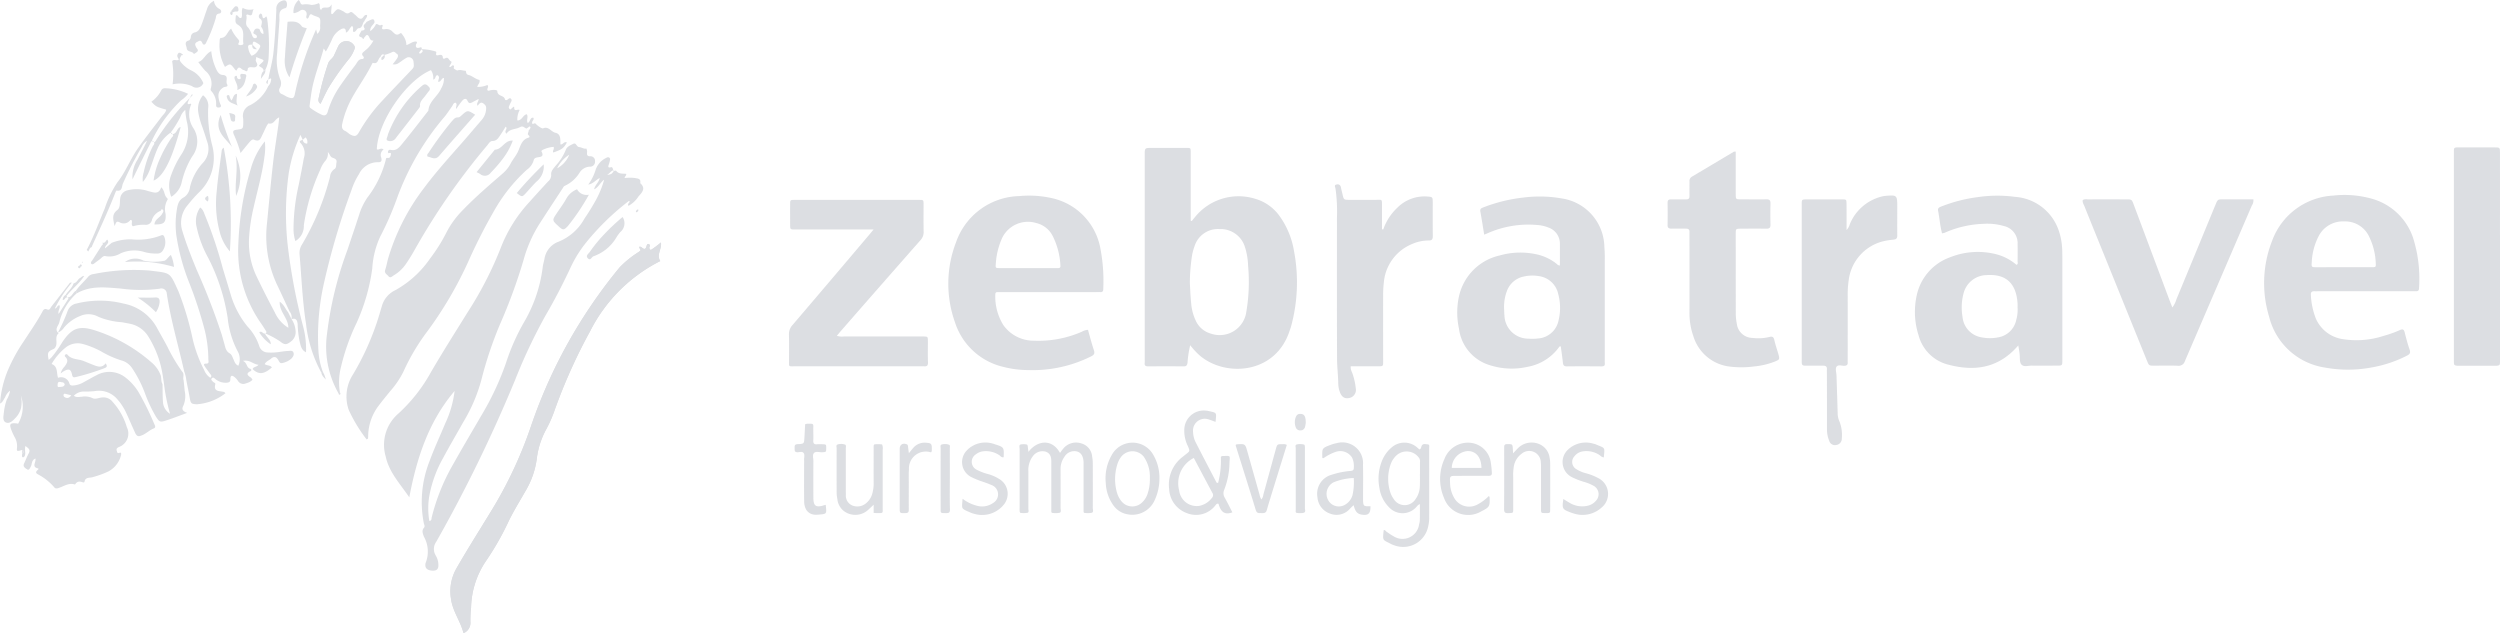 <svg xmlns="http://www.w3.org/2000/svg" width="236.82" height="59.984" viewBox="0 0 236.82 59.984">
  <g id="Groupe_297" data-name="Groupe 297" transform="translate(-418 -4938.101)" opacity="0.339">
    <g id="Groupe_249" data-name="Groupe 249" transform="translate(418 4938.101)">
      <g id="Groupe_211" data-name="Groupe 211" transform="translate(74.736 14.01)">
        <path id="Tracé_197" data-name="Tracé 197" d="M348.238,124.131l.317-.391a5.308,5.308,0,0,1,5.713-1.71,4.3,4.3,0,0,1,2.348,1.716,7.841,7.841,0,0,1,1.3,3.194,15.852,15.852,0,0,1-.271,7.169c-.055.2-.134.395-.2.591-1.41,3.97-6.086,4.209-8.464,2.158a7.089,7.089,0,0,1-.892-.968,10,10,0,0,0-.253,1.657c-.037.264-.117.353-.384.35q-1.655-.018-3.31,0c-.259,0-.4-.05-.361-.342a2.539,2.539,0,0,0,0-.342V117.879c0-.676,0-.676.7-.676,1.085,0,2.169,0,3.253,0,.4,0,.4.009.405.408q0,2.966,0,5.932v.558Zm-.18,5.927c.03.49.051,1.156.118,1.817a4.748,4.748,0,0,0,.442,1.7,2.22,2.22,0,0,0,1.426,1.219,2.545,2.545,0,0,0,3.363-2.074,16.823,16.823,0,0,0,.165-4.372,6.408,6.408,0,0,0-.308-1.791,2.406,2.406,0,0,0-2.4-1.665,2.315,2.315,0,0,0-2.361,1.62,4.97,4.97,0,0,0-.229.82A17.158,17.158,0,0,0,348.057,130.058Z" transform="translate(-310.08 -117.202)" fill="#979ca8"/>
        <path id="Tracé_198" data-name="Tracé 198" d="M434.558,136.337c0-.693.006-1.357,0-2.022a1.608,1.608,0,0,0-1.095-1.576,3.354,3.354,0,0,0-1.051-.239,9.516,9.516,0,0,0-4.777.815c-.068.032-.14.054-.248.1-.123-.746-.233-1.472-.366-2.194-.049-.266.118-.326.3-.394a14.98,14.98,0,0,1,3.807-.929,11.971,11.971,0,0,1,3.578.083,4.724,4.724,0,0,1,4.064,4.6,11.364,11.364,0,0,1,.04,1.139q0,4.79,0,9.58a2.24,2.24,0,0,0,0,.285c.034.266-.105.31-.335.308-1.084-.008-2.168-.014-3.252,0-.283,0-.353-.108-.38-.357-.054-.51-.134-1.016-.2-1.523a.111.111,0,0,0-.148.032,4.688,4.688,0,0,1-3.014,1.893,6.767,6.767,0,0,1-3.495-.139A4.141,4.141,0,0,1,425,142.33a7.189,7.189,0,0,1,.008-3.113,5.09,5.09,0,0,1,3.83-3.826,7.127,7.127,0,0,1,3.389-.136,4.623,4.623,0,0,1,2.048.946A.356.356,0,0,0,434.558,136.337Zm-5.289,4.048c.011.228.011.456.036.683a2.263,2.263,0,0,0,2.26,2.2,4.566,4.566,0,0,0,.911-.017,2.129,2.129,0,0,0,1.956-1.713,5,5,0,0,0-.028-2.482,2.163,2.163,0,0,0-1.843-1.714,3.629,3.629,0,0,0-1.471.051,2.142,2.142,0,0,0-1.555,1.372A4.231,4.231,0,0,0,429.269,140.385Z" transform="translate(-361.528 -125.197)" fill="#979ca8"/>
        <path id="Tracé_199" data-name="Tracé 199" d="M306.108,142.3c.19.666.352,1.31.563,1.938.1.31,0,.438-.259.57a12.416,12.416,0,0,1-6.008,1.3,9.592,9.592,0,0,1-2.312-.3,6.319,6.319,0,0,1-4.581-4.216,10.9,10.9,0,0,1,.1-7.594,6.512,6.512,0,0,1,5.989-4.37,9.783,9.783,0,0,1,2.951.166,5.971,5.971,0,0,1,4.737,4.83,16.308,16.308,0,0,1,.268,3.8c0,.213-.07.321-.3.3-.132-.01-.266,0-.4,0h-8.9c-.133,0-.266.006-.4,0-.173-.008-.23.075-.228.239a5.115,5.115,0,0,0,.758,2.878,3.509,3.509,0,0,0,2.878,1.486,10.289,10.289,0,0,0,4.555-.846A1.3,1.3,0,0,1,306.108,142.3Zm-5.69-5.849h.228q1.255,0,2.511,0c.168,0,.368.033.339-.243a6.972,6.972,0,0,0-.725-2.79,2.346,2.346,0,0,0-1.562-1.237,2.71,2.71,0,0,0-3.3,1.566,7,7,0,0,0-.536,2.319c-.034.37-.019.382.361.384C298.63,136.459,299.524,136.455,300.418,136.455Z" transform="translate(-277.781 -125.063)" fill="#979ca8"/>
        <path id="Tracé_200" data-name="Tracé 200" d="M259.569,133.492H257.9q-2.882,0-5.764,0c-.466,0-.47-.005-.473-.464,0-.646-.005-1.293,0-1.939,0-.389.011-.4.418-.4q3.995,0,7.989,0c1.274,0,2.549,0,3.823,0,.4,0,.407.007.409.4,0,.875-.011,1.75.008,2.623a1.11,1.11,0,0,1-.318.811q-3.749,4.26-7.482,8.536c-.132.151-.259.308-.426.507a1.688,1.688,0,0,0,.666.062q3.6,0,7.19,0c.114,0,.228,0,.343,0,.422.01.426.011.429.448,0,.665-.016,1.331.008,2,.012.317-.11.407-.394.375a1.99,1.99,0,0,0-.228,0q-5.991,0-11.984,0c-.625,0-.553.076-.555-.537,0-.818.016-1.636-.008-2.452a1.265,1.265,0,0,1,.339-.921q3.629-4.251,7.238-8.519C259.249,133.883,259.364,133.739,259.569,133.492Z" transform="translate(-251.551 -125.763)" fill="#979ca8"/>
        <path id="Tracé_201" data-name="Tracé 201" d="M397.7,130.932a5.152,5.152,0,0,1,1.346-2.071,3.609,3.609,0,0,1,2.8-1.049c.533.035.539.045.541.559,0,1.065-.007,2.129.006,3.194,0,.288-.078.414-.381.412a3.823,3.823,0,0,0-1.5.3,4.333,4.333,0,0,0-2.758,3.682,10.266,10.266,0,0,0-.065,1.309c-.007,2.053,0,4.107,0,6.16,0,.46-.006.464-.465.465-.87,0-1.74,0-2.61,0a1.09,1.09,0,0,0,.134.585,6.292,6.292,0,0,1,.346,1.495.776.776,0,0,1-.7.936c-.376.066-.669-.145-.821-.623a2.342,2.342,0,0,1-.132-.668c-.009-.814-.113-1.625-.116-2.434-.021-4.448-.01-8.9-.011-13.346a15.738,15.738,0,0,0-.138-2.787c-.022-.121-.156-.314.086-.374s.393.045.437.3c.035.205.094.407.14.61.121.539.12.54.693.54.818,0,1.636,0,2.454,0,.608,0,.593-.113.593.567v2.218Z" transform="translate(-341.403 -123.206)" fill="#979ca8"/>
      </g>
      <g id="Groupe_212" data-name="Groupe 212" transform="translate(157.97 13.955)">
        <path id="Tracé_202" data-name="Tracé 202" d="M553.311,143.781c-1.843,2.149-4.112,2.491-6.627,1.824a3.886,3.886,0,0,1-2.825-2.8,7.233,7.233,0,0,1-.168-3.773,4.916,4.916,0,0,1,3.185-3.609,7.067,7.067,0,0,1,4.476-.242,4.757,4.757,0,0,1,1.786.969c.185-.08.1-.235.106-.35q.014-.8,0-1.6a1.661,1.661,0,0,0-1.293-1.727,5.7,5.7,0,0,0-1.976-.207,9.757,9.757,0,0,0-3.641.846,1.12,1.12,0,0,1-.247.049c-.191-.711-.232-1.434-.375-2.137-.052-.251.113-.324.3-.4a14.484,14.484,0,0,1,3.469-.891,12.632,12.632,0,0,1,3.525-.023,4.706,4.706,0,0,1,4.056,2.977,6.089,6.089,0,0,1,.4,1.888c.022.417.021.836.021,1.254q0,4.564,0,9.128c0,.076,0,.152,0,.228-.007.5-.007.509-.491.511-.8,0-1.6.011-2.4,0-.333-.007-.745.154-.98-.1-.2-.218-.135-.615-.172-.936C553.419,144.389,553.365,144.114,553.311,143.781Zm-.07-3.588c0-.133.008-.266,0-.4-.115-1.67-.889-2.812-2.93-2.672a2.284,2.284,0,0,0-2.191,1.751,5.2,5.2,0,0,0-.094,2.2,2.156,2.156,0,0,0,1.805,1.945,4,4,0,0,0,1.584,0,2.1,2.1,0,0,0,1.7-1.645A3.455,3.455,0,0,0,553.241,140.192Z" transform="translate(-520.091 -125.016)" fill="#979ca8"/>
        <path id="Tracé_203" data-name="Tracé 203" d="M643.632,138.517h-4.393c-.133,0-.267.005-.4,0-.242-.01-.356.1-.332.342a6.9,6.9,0,0,0,.481,2.272,3.311,3.311,0,0,0,2.523,1.923,8.282,8.282,0,0,0,3.882-.305,10.906,10.906,0,0,0,1.554-.555c.254-.115.375-.062.444.217.139.552.283,1.105.47,1.642.109.312,0,.44-.258.57a11.776,11.776,0,0,1-3.337,1.114,12.055,12.055,0,0,1-4.424.012,6.438,6.438,0,0,1-5.294-4.832,10.938,10.938,0,0,1,.281-7.159,6.528,6.528,0,0,1,5.8-4.3,9.5,9.5,0,0,1,3.5.256,5.748,5.748,0,0,1,4.076,3.8,12.909,12.909,0,0,1,.547,4.725c0,.189-.083.28-.273.277-.133,0-.266,0-.4,0Zm-2.033-2.275c.892,0,1.785.005,2.677,0,.382,0,.4-.016.377-.387a6.239,6.239,0,0,0-.607-2.467,2.5,2.5,0,0,0-2.372-1.483,2.578,2.578,0,0,0-2.434,1.4,5.96,5.96,0,0,0-.651,2.454c-.035.475-.02.484.445.487C639.89,136.246,640.745,136.242,641.6,136.242Z" transform="translate(-577.572 -124.885)" fill="#979ca8"/>
        <path id="Tracé_204" data-name="Tracé 204" d="M587.029,130.593a.732.732,0,0,1,.443-.056q1.827-.005,3.654,0c.538,0,.541,0,.725.492q1.72,4.59,3.438,9.181c.066.176.139.351.224.565A2.352,2.352,0,0,0,595.9,140q1.854-4.476,3.7-8.957c.211-.511.214-.511.783-.512h2.805a.9.9,0,0,1-.154.606q-3.165,7.357-6.331,14.714a.615.615,0,0,1-.676.445c-.741-.027-1.484-.007-2.226-.009-.5,0-.5,0-.694-.472q-2.013-4.966-4.023-9.932c-.635-1.568-1.273-3.134-1.9-4.7C587.109,131,586.973,130.817,587.029,130.593Z" transform="translate(-547.7 -125.605)" fill="#979ca8"/>
        <path id="Tracé_205" data-name="Tracé 205" d="M485.846,118.165v3.508c0,.171,0,.343,0,.514.006.494.007.5.5.5.8,0,1.6.011,2.4,0,.294-.005.4.091.393.391q-.026,1,0,2c.008.306-.116.393-.4.389-.8-.012-1.6-.008-2.4,0-.481,0-.492.01-.493.47q0,3.822.005,7.645a5.114,5.114,0,0,0,.1.9,1.516,1.516,0,0,0,1.484,1.332,4.415,4.415,0,0,0,1.587-.087c.277-.083.413-.013.481.289.1.462.266.911.392,1.369s.1.487-.355.671a7.2,7.2,0,0,1-1.935.458,9.13,9.13,0,0,1-2.391.006,4.093,4.093,0,0,1-3.38-2.87,6.562,6.562,0,0,1-.369-2.295c.006-2.4,0-4.792,0-7.189,0-.133,0-.266,0-.4.007-.219-.108-.306-.314-.305-.457,0-.914-.007-1.37,0-.245,0-.4-.047-.39-.343.013-.7.011-1.407,0-2.111,0-.259.117-.323.349-.318.476.009.951,0,1.427,0,.22,0,.3-.089.3-.305-.007-.456,0-.913,0-1.369a.468.468,0,0,1,.228-.476c1.326-.783,2.646-1.576,3.97-2.362C485.693,118.16,485.736,118.171,485.846,118.165Z" transform="translate(-479.394 -117.758)" fill="#979ca8"/>
        <path id="Tracé_206" data-name="Tracé 206" d="M518.428,132.823a1.355,1.355,0,0,0,.312-.567,4.422,4.422,0,0,1,3.094-2.629,2.372,2.372,0,0,1,.281-.044c1.085-.093,1.114-.066,1.114,1.016,0,.912-.008,1.825,0,2.737,0,.263-.081.362-.349.392a6.9,6.9,0,0,0-.955.149,4.341,4.341,0,0,0-3.285,3.615,9.267,9.267,0,0,0-.106,1.419c.007,2.015,0,4.029,0,6.044,0,.133-.006.266,0,.4.01.2-.055.306-.285.322-.271.019-.637-.152-.788.115-.11.2,0,.516.011.78.04,1.234.083,2.468.114,3.7a2.009,2.009,0,0,0,.181.712,3.506,3.506,0,0,1,.21,1.568.6.6,0,0,1-.537.629.559.559,0,0,1-.66-.41,2.8,2.8,0,0,1-.208-1.109c0-1.749,0-3.5-.007-5.246,0-.133-.012-.267,0-.4.023-.248-.1-.346-.328-.346l-1.484,0c-.57,0-.574,0-.574-.542q0-7.355,0-14.71c0-.5.005-.5.5-.5q1.654,0,3.309,0c.426,0,.432.01.435.448C518.431,131.159,518.428,131.957,518.428,132.823Z" transform="translate(-501.476 -124.983)" fill="#979ca8"/>
        <path id="Tracé_207" data-name="Tracé 207" d="M687.641,127.4v9.582c0,.152-.007.3,0,.456.011.22-.088.3-.3.3q-1.883-.008-3.767,0c-.22,0-.311-.089-.3-.3.008-.133,0-.266,0-.4q0-9.64,0-19.279c0-.776-.083-.7.7-.7q1.57-.005,3.139,0c.521,0,.526.005.526.536Q687.642,122.494,687.641,127.4Z" transform="translate(-608.792 -117.05)" fill="#979ca8"/>
      </g>
      <g id="Groupe_213" data-name="Groupe 213" transform="translate(75.271 38.893)">
        <path id="Tracé_208" data-name="Tracé 208" d="M356.1,194.956c-.864.316-1.135-.206-1.314-.811-.179-.048-.226.079-.3.157a2.314,2.314,0,0,1-2.676.734,2.54,2.54,0,0,1-1.7-2.294,3.292,3.292,0,0,1,1.3-3.059q.154-.127.312-.25c.36-.282.36-.282.175-.725a3.279,3.279,0,0,1-.345-1.708,1.842,1.842,0,0,1,2.06-1.678.774.774,0,0,1,.113.01c.913.214.883.081.778,1.055-.2-.073-.389-.156-.588-.213a1.121,1.121,0,0,0-1.537,1.19,2.284,2.284,0,0,0,.259.983c.638,1.252,1.291,2.5,1.939,3.742.025.048.058.1.176.066a8.35,8.35,0,0,0,.256-2.463c.058-.034.09-.068.122-.069.893-.022.715-.095.694.7a7.305,7.305,0,0,1-.5,2.5.8.8,0,0,0,.054.747C355.633,194.023,355.857,194.482,356.1,194.956Zm-3.655-5.151a2.677,2.677,0,0,0-1.388,3.075,1.676,1.676,0,0,0,1.911,1.462,1.977,1.977,0,0,0,1.18-.738.382.382,0,0,0,.053-.5C353.617,192.015,353.041,190.925,352.445,189.8Z" transform="translate(-314.63 -185.315)" fill="#979ca8"/>
        <path id="Tracé_209" data-name="Tracé 209" d="M408.363,199.454c-.221.085-.285.232-.392.332a1.74,1.74,0,0,1-2.508-.013,3.226,3.226,0,0,1-.933-1.854,4.547,4.547,0,0,1,.269-2.629,3.21,3.21,0,0,1,.91-1.224,1.828,1.828,0,0,1,2.4.026c.072.06.141.124.2.18.183-.047.165-.209.216-.321.122-.271.358-.166.548-.162.237,0,.17.211.17.348,0,2.225.005,4.451,0,6.676a3.456,3.456,0,0,1-.117.846,2.408,2.408,0,0,1-3.159,1.707,1.925,1.925,0,0,1-.318-.125c-.809-.438-.833-.252-.712-1.33.139-.026.186.106.275.163.208.133.4.29.62.4a1.582,1.582,0,0,0,2.456-1.1,1.738,1.738,0,0,0,.069-.391C408.368,200.5,408.363,200,408.363,199.454Zm0-2.84h.007c0-.38,0-.76,0-1.14a.545.545,0,0,0-.076-.381,1.434,1.434,0,0,0-2.152-.254,2.12,2.12,0,0,0-.571.907,4.139,4.139,0,0,0-.015,2.577,2.39,2.39,0,0,0,.334.656,1.215,1.215,0,0,0,2.062,0,2.173,2.173,0,0,0,.408-1.225C408.378,197.374,408.367,196.993,408.367,196.613Z" transform="translate(-349.131 -190.592)" fill="#979ca8"/>
        <path id="Tracé_210" data-name="Tracé 210" d="M312.155,194.5c.861-1.111,2.238-1.264,2.994.1.1-.14.195-.277.3-.4a1.566,1.566,0,0,1,1.7-.509,1.406,1.406,0,0,1,1.041,1.231,3.861,3.861,0,0,1,.063.68q.009,2.111,0,4.222c0,.153.109.39-.112.447a2.094,2.094,0,0,1-.678.007c-.072-.006-.084-.112-.082-.191,0-.114,0-.228,0-.342v-3.879c0-.114,0-.228,0-.342-.01-.576-.216-.938-.6-1.057a1.082,1.082,0,0,0-1.224.516,1.963,1.963,0,0,0-.356,1.179q.008,1.825,0,3.651c0,.157.1.4-.1.457a2,2,0,0,1-.676.01c-.086,0-.1-.1-.1-.175,0-.133,0-.266,0-.4q0-2.139,0-4.279c0-.4-.072-.77-.5-.936a1.115,1.115,0,0,0-1.191.345,2.146,2.146,0,0,0-.484,1.482c0,1.179,0,2.358,0,3.537,0,.144.081.367-.078.414a2.075,2.075,0,0,1-.673.01c-.027,0-.063-.088-.07-.138a2.173,2.173,0,0,1-.007-.285q0-2.824,0-5.648c0-.141-.081-.351.091-.407a1.478,1.478,0,0,1,.564,0c.081.007.105.1.116.176C312.11,194.12,312.126,194.268,312.155,194.5Z" transform="translate(-290.007 -190.587)" fill="#979ca8"/>
        <path id="Tracé_211" data-name="Tracé 211" d="M393.583,199.656c.027.719-.236.922-.91.779-.458-.1-.562-.461-.69-.883-.139.138-.25.248-.359.358a1.675,1.675,0,0,1-1.879.441,1.771,1.771,0,0,1-1.181-1.544,1.859,1.859,0,0,1,1.319-2.124,7.742,7.742,0,0,1,1.836-.372c.218-.023.294-.1.288-.314a1.885,1.885,0,0,0-.161-.941,1.321,1.321,0,0,0-1.6-.532,3.922,3.922,0,0,0-.621.278c-.182.094-.353.211-.494.3-.092.007-.1-.017-.106-.068-.026-.88-.028-.883.775-1.185a3.125,3.125,0,0,1,.6-.172,1.966,1.966,0,0,1,2.475,2.078c.029.967.007,1.936.008,2.9,0,.133,0,.266,0,.4C392.895,199.645,392.934,199.68,393.583,199.656ZM392,196.983a5.634,5.634,0,0,0-1.894.4,1.231,1.231,0,0,0-.549,1.657,1.149,1.149,0,0,0,1.56.507,1.54,1.54,0,0,0,.768-.947A5.553,5.553,0,0,0,392,196.983Z" transform="translate(-339.034 -190.595)" fill="#979ca8"/>
        <path id="Tracé_212" data-name="Tracé 212" d="M425.02,198.7c.049.074.065.087.066.1.043.882,0,.957-.792,1.355a2.425,2.425,0,0,1-3.528-1.29,4.556,4.556,0,0,1,.04-3.659,2.385,2.385,0,0,1,2.364-1.557A2.174,2.174,0,0,1,425.2,195.5a9.114,9.114,0,0,1,.1.963c.028.252-.083.327-.326.325-.989-.01-1.978,0-2.967,0-.7,0-.7,0-.66.717a2.831,2.831,0,0,0,.353,1.307,1.629,1.629,0,0,0,2.2.713A4.435,4.435,0,0,0,425.02,198.7Zm-.7-2.661c-.019-1.013-.522-1.606-1.3-1.6a1.625,1.625,0,0,0-1.513,1.6Z" transform="translate(-359.254 -190.605)" fill="#979ca8"/>
        <path id="Tracé_213" data-name="Tracé 213" d="M338.773,197.056a4.866,4.866,0,0,1-.452,2.034,2.319,2.319,0,0,1-2.58,1.331,2.077,2.077,0,0,1-1.349-.875,3.869,3.869,0,0,1-.7-2.077,4.413,4.413,0,0,1,.549-2.634,2.246,2.246,0,0,1,3.935-.07A4.3,4.3,0,0,1,338.773,197.056Zm-.906-.041a3.336,3.336,0,0,0-.572-2.041,1.361,1.361,0,0,0-2.161.022,2.258,2.258,0,0,0-.336.654,4.709,4.709,0,0,0-.085,2.582,2.408,2.408,0,0,0,.434.919,1.322,1.322,0,0,0,1.961.171,1.933,1.933,0,0,0,.547-.852A4.322,4.322,0,0,0,337.868,197.015Z" transform="translate(-304.214 -190.597)" fill="#979ca8"/>
        <path id="Tracé_214" data-name="Tracé 214" d="M268.194,194.024a1,1,0,0,1,.055.517q0,2.71,0,5.42c0,.631.088.561-.585.566-.073,0-.146-.01-.27-.019v-.774c-.213.2-.342.322-.473.442a1.8,1.8,0,0,1-1.854.419,1.627,1.627,0,0,1-1.11-1.4,3.279,3.279,0,0,1-.068-.564q-.009-2.111,0-4.222c0-.134-.09-.34.117-.388a1.133,1.133,0,0,1,.675.016c.134.054.075.239.075.367q0,1.911,0,3.823c0,.19,0,.38.007.57a1.006,1.006,0,0,0,.555.986,1.263,1.263,0,0,0,1.3-.144,1.762,1.762,0,0,0,.667-1.032,3.465,3.465,0,0,0,.11-.9c-.007-1.065,0-2.13,0-3.195,0-.578-.057-.5.524-.509C268.013,194,268.107,194.018,268.194,194.024Z" transform="translate(-259.906 -190.816)" fill="#979ca8"/>
        <path id="Tracé_215" data-name="Tracé 215" d="M437.845,194.638c.2-.216.315-.342.434-.462a1.829,1.829,0,0,1,1.894-.47,1.634,1.634,0,0,1,1.135,1.376,2.422,2.422,0,0,1,.05.509q.007,2.167,0,4.333c0,.374-.009.374-.432.373s-.434,0-.435-.38c0-1.292,0-2.585,0-3.877a5,5,0,0,0-.02-.569,1.1,1.1,0,0,0-1.811-.8,1.862,1.862,0,0,0-.741,1.176,4.8,4.8,0,0,0-.064,1.022c0,1.027,0,2.053,0,3.079,0,.351-.012.338-.462.351-.271.008-.4-.035-.4-.363.017-1.938.009-3.877.007-5.816,0-.2,0-.359.288-.357.455,0,.487,0,.52.309C437.824,194.222,437.828,194.369,437.845,194.638Z" transform="translate(-369.784 -190.586)" fill="#979ca8"/>
        <path id="Tracé_216" data-name="Tracé 216" d="M456.066,195.04c-.206-.014-.326-.182-.485-.274a2.245,2.245,0,0,0-1.478-.3,1.226,1.226,0,0,0-.82.468.789.789,0,0,0,.194,1.229,3.246,3.246,0,0,0,.888.378,5.3,5.3,0,0,1,1.164.455,1.672,1.672,0,0,1,.306,2.814,2.672,2.672,0,0,1-2.615.544,2.774,2.774,0,0,1-.324-.108c-.77-.3-.791-.342-.664-1.265.2.123.386.245.579.353a2.3,2.3,0,0,0,1.7.292,1.446,1.446,0,0,0,.817-.485.9.9,0,0,0-.239-1.416,4.077,4.077,0,0,0-.95-.378,7.542,7.542,0,0,1-1.108-.442,1.6,1.6,0,0,1-.4-2.557,2.446,2.446,0,0,1,2.423-.614,1.437,1.437,0,0,1,.273.081C456.219,194.2,456.154,194.024,456.066,195.04Z" transform="translate(-379.412 -190.605)" fill="#979ca8"/>
        <path id="Tracé_217" data-name="Tracé 217" d="M296.491,198.956a3.727,3.727,0,0,0,1.547.708,1.819,1.819,0,0,0,1.352-.309.94.94,0,0,0-.148-1.693c-.278-.12-.563-.226-.85-.321a7.736,7.736,0,0,1-1.1-.45,1.586,1.586,0,0,1-.391-2.518,2.442,2.442,0,0,1,2.411-.651,1.877,1.877,0,0,1,.217.069c.893.286.893.286.854,1.229-.2.067-.3-.123-.427-.2a2.3,2.3,0,0,0-1.52-.356,1.306,1.306,0,0,0-.673.28.836.836,0,0,0,.11,1.486,4.816,4.816,0,0,0,1.061.4,3.863,3.863,0,0,1,1.035.461,1.624,1.624,0,0,1,.349,2.515,2.629,2.629,0,0,1-2.754.77,1.5,1.5,0,0,1-.271-.087C296.267,199.847,296.439,199.959,296.491,198.956Z" transform="translate(-280.58 -190.606)" fill="#979ca8"/>
        <path id="Tracé_218" data-name="Tracé 218" d="M372.244,194.091c-.282.91-.568,1.829-.852,2.75-.352,1.141-.712,2.279-1.046,3.425-.091.313-.3.285-.526.282s-.418.033-.516-.29c-.615-2.031-1.26-4.053-1.893-6.079a.373.373,0,0,1,0-.109.464.464,0,0,1,.111-.038c.781-.05.78-.049.991.7q.578,2.052,1.155,4.1a1.22,1.22,0,0,0,.166.423.824.824,0,0,0,.188-.456q.585-2.139,1.172-4.277c.14-.509.142-.51.686-.5A.571.571,0,0,1,372.244,194.091Z" transform="translate(-325.618 -190.836)" fill="#979ca8"/>
        <path id="Tracé_219" data-name="Tracé 219" d="M255.965,196.416c.092.9.128.854-.767.93-.792.068-1.262-.408-1.275-1.252-.019-1.2-.005-2.391-.006-3.587,0-.114.006-.228,0-.342-.015-.225.088-.487-.049-.665s-.39-.063-.59-.07c-.3-.009-.251-.214-.259-.4-.01-.206,0-.355.285-.367.611-.025.611-.042.644-.635.024-.415.044-.83.067-1.249a.737.737,0,0,1,.171-.047c.717-.006.593-.038.6.608,0,.323.021.647,0,.967s.113.4.394.366a3.507,3.507,0,0,1,.456,0c.377.01.378.012.374.38s-.007.358-.389.377c-.26.013-.586-.113-.763.067s-.062.506-.063.766c-.007,1.158-.006,2.315,0,3.473,0,.8.247.962,1.031.71C255.853,196.434,255.889,196.431,255.965,196.416Z" transform="translate(-253.016 -187.483)" fill="#979ca8"/>
        <path id="Tracé_220" data-name="Tracé 220" d="M281.134,194.644c.177-.214.287-.36.411-.5a1.414,1.414,0,0,1,1.218-.494c.491.042.544.091.544.575,0,.093-.008.187-.009.217-.035.109-.061.119-.1.11a1.6,1.6,0,0,0-2.057,1.627c-.034.415-.015.834-.015,1.252,0,.854-.008,1.708,0,2.562,0,.25-.084.321-.325.324-.531.007-.535.019-.535-.513q0-2.79,0-5.579c0-.393.288-.573.661-.429a.179.179,0,0,1,.117.17C281.069,194.158,281.094,194.346,281.134,194.644Z" transform="translate(-270.309 -190.604)" fill="#979ca8"/>
        <path id="Tracé_221" data-name="Tracé 221" d="M291.739,197.286c0,.967-.018,1.935.01,2.9.01.356-.165.351-.413.349-.455-.005-.468,0-.468-.348q-.007-2.9,0-5.8c0-.136-.069-.343.155-.363a1.078,1.078,0,0,1,.662.043c.1.062.052.211.052.32C291.74,195.352,291.739,196.319,291.739,197.286Z" transform="translate(-277.034 -190.821)" fill="#979ca8"/>
        <path id="Tracé_222" data-name="Tracé 222" d="M382.937,197.257c0-.948,0-1.9,0-2.845,0-.132-.093-.34.126-.378a1.433,1.433,0,0,1,.675.021c.033.011.055.095.061.148a2.457,2.457,0,0,1,.007.284c0,1.859,0,3.717,0,5.576,0,.153.106.389-.11.447a1.632,1.632,0,0,1-.674.005c-.127-.021-.083-.191-.083-.3,0-.8,0-1.593,0-2.389Z" transform="translate(-335.466 -190.83)" fill="#979ca8"/>
        <path id="Tracé_223" data-name="Tracé 223" d="M383.763,186.982a2.57,2.57,0,0,1-.079.447.431.431,0,0,1-.44.3.424.424,0,0,1-.432-.3,1.359,1.359,0,0,1-.036-.836c.094-.325.23-.441.506-.427s.407.16.457.483C383.754,186.737,383.753,186.833,383.763,186.982Z" transform="translate(-335.341 -185.851)" fill="#979ca8"/>
      </g>
      <g id="Groupe_214" data-name="Groupe 214" transform="translate(0 0)">
        <path id="Tracé_224" data-name="Tracé 224" d="M182.738,137.007l-.133-.185c.007-.117.115-.255.008-.344-.138-.114-.225,0-.259.133-.07.271-.155.4-.441.169-.162-.13-.369-.166-.16.167.079.127-.063.175-.165.253a9.708,9.708,0,0,0-1.769,1.427,47.732,47.732,0,0,0-8.423,15.086,39.868,39.868,0,0,1-3.815,8.1c-1.1,1.8-2.224,3.571-3.269,5.4a4.354,4.354,0,0,0-.482,2.866c.16,1.16.9,2.091,1.18,3.22a1.055,1.055,0,0,0,.653-1.077,10.974,10.974,0,0,1,.063-1.335,8.176,8.176,0,0,1,1.394-4.4,26.5,26.5,0,0,0,2.217-3.907c.5-.993,1.087-1.943,1.637-2.911a7.966,7.966,0,0,0,.982-2.936,7.735,7.735,0,0,1,.917-2.8,11.9,11.9,0,0,0,.721-1.626,51.53,51.53,0,0,1,3.423-7.643,15.024,15.024,0,0,1,6.632-6.617c-.388-.593.158-1.13.063-1.758A9.925,9.925,0,0,1,182.738,137.007Zm-1.191-3.7c.043-.088.023-.163-.018-.154a.3.3,0,0,0-.16.125c-.035.05-.052.146.045.141C181.469,133.414,181.52,133.329,181.546,133.306Z" transform="translate(-121.102 -113.315)" fill="#979ca8"/>
        <path id="Tracé_225" data-name="Tracé 225" d="M115.776,114.158a12.643,12.643,0,0,1-1.456-4.643c-.341-2.18-.425-4.386-.611-6.581a1.451,1.451,0,0,1,.223-.908,24.405,24.405,0,0,0,2.66-6.422.974.974,0,0,1,.422-.737c.2-.112.145-.4.193-.618.068-.308-.173-.384-.375-.458-.235-.087-.247-.337-.446-.544a1.081,1.081,0,0,1-.3.916,2.742,2.742,0,0,0-.423.779,19.438,19.438,0,0,0-1.55,5.245,1.649,1.649,0,0,1-.8,1.5,3.752,3.752,0,0,1-.177-1.159,19.3,19.3,0,0,1,.5-4.194c.162-.825.33-1.65.473-2.479a1.43,1.43,0,0,0-.295-1.445c-.225-.213.072-.251.2-.324a.385.385,0,0,0,.419.366.632.632,0,0,0-.154-.59l-.269.234-.218-.468a13.909,13.909,0,0,0-1.123,3.731,27.716,27.716,0,0,0-.082,6.737,55.606,55.606,0,0,0,1.487,7.788,8.437,8.437,0,0,1,.248,2.338c-.441-.209-.5-.611-.593-.964a9.45,9.45,0,0,1-.2-1.692c-.03-.343-.137-.634-.588-.479a.847.847,0,0,0-.183-.732c-.384-.823-.757-1.652-1.152-2.469a10.869,10.869,0,0,1-.978-5.925c.184-1.871.353-3.743.564-5.611.139-1.228.342-2.449.514-3.674.031-.219.048-.44.075-.7-.4.118-.5.7-1,.564-.042-.012-.154.173-.209.28-.136.263-.251.537-.385.8-.16.317-.248.728-.788.462-.172-.084-.353.14-.481.289-.257.3-.5.607-.8.975a11.225,11.225,0,0,0-.613-1.7c-.166-.386-.095-.464.309-.515.53-.067.552-.09.564-.637a3.694,3.694,0,0,0-.014-.445,1.084,1.084,0,0,1,.674-1.241,3.72,3.72,0,0,0,1.7-1.793.979.979,0,0,0,.274-.576c.047-.328-.171-.042-.259-.076.129-.828.387-1.628.476-2.468.145-1.38.221-2.762.282-4.147a.756.756,0,0,1,.414-.766c.215-.113.427-.142.513-.015.133.2.11.61-.083.656-.735.174-.521.72-.553,1.178-.074,1.036-.151,2.073-.219,3.11a5.225,5.225,0,0,0,.3,2.48.866.866,0,0,1-.039.784.389.389,0,0,0,.219.6c.2.092.386.228.594.3.435.148.54.072.623-.4a29.938,29.938,0,0,1,1.995-6.036l.112.424a.769.769,0,0,0,.269-.72c0-.271.073-.635-.069-.787-.125-.134-.435-.158-.658-.3-.351-.225-.259.329-.5.362-.165-.125-.038-.283-.046-.428a.39.39,0,0,0-.591-.353,1.6,1.6,0,0,1-.6.264c-.019,0-.039-.019-.058-.03a1.483,1.483,0,0,1,.48-1.212c.193.091.136.511.479.411a1.93,1.93,0,0,1,.735.049,1.666,1.666,0,0,0,.7-.172c.193.184-.009.459.224.661.158-.517.767.064.975-.555.054.4-.079.665.006.928.117.028.161-.065.221-.132.374-.416.362-.392.882-.132.171.086.344.342.636.115.18-.14.345.112.5.225.175.129.3.364.533.369.218,0,.263-.279.448-.353a.467.467,0,0,1,.15,0c.028.242-.193.381-.252.583-.224.2-.136.679-.6.674-.16.1-.2.351-.433.351-.124-.163.062-.388-.136-.571-.245.169-.289.524-.581.632,0-.294-.067-.5-.425-.344a1.923,1.923,0,0,0-.854.893,11.16,11.16,0,0,1-.625,1.242l-.2-.289c-.354,1.316-.858,2.54-1.106,3.841-.088.46-.142.926-.207,1.391-.02.145-.074.339.068.415a5.646,5.646,0,0,0,1.146.668c.281.075.4-.065.476-.315a8.591,8.591,0,0,1,1.179-2.46c.461-.671.949-1.325,1.444-1.972.178-.233.272-.582.678-.57a.142.142,0,0,0,.093-.226c-.3-.295-.01-.416.149-.576a2.822,2.822,0,0,0,.793-.954c-.423.062-.32-.437-.595-.523-.144.017-.16.138-.235.192s-.093.321-.225.1c-.08-.132-.391-.073-.275-.335a4.263,4.263,0,0,1,.216-.383c.179.03.339-.1.258-.217-.215-.32.122-.4.194-.595.155-.073.306-.155.465-.218.26-.1.279.084.3.261-.113.254-.446.4-.406.832a1.665,1.665,0,0,0,.537-.653c.176-.074.293.179.484.08.118-.061.189.007.136.133-.117.278.033.293.24.255a.762.762,0,0,1,.682.208c.212.194.387.458.736.2.135-.1.2.074.268.166a1.606,1.606,0,0,1,.341.935c.338-.1.577-.366.932-.338.162.111-.019.2-.031.3-.029.223.037.34.279.293.13-.025.3-.141.271.143a2.287,2.287,0,0,0-.227.28c-.039.069.038.159.1.119.143-.095.342-.207.1-.409a4.844,4.844,0,0,1,1.294.2c.088.029.126.057.11.134-.036.171-.046.291.2.235.19-.044.4-.1.421.227.008.144.152.109.222.068.314-.186.344.183.518.267.134.066.11.115-.141.515.177.129.233-.126.352-.115.23.022-.005.255.128.329.107.059.246.178.325.148.253-.094.486.024.724.031.131,0-.02.338.327.408.312.064.59.367,1.013.465.092.255-.159.426-.205.659a2.19,2.19,0,0,0,.959-.181c.155.159-.034.316-.006.461.047.107.131.085.195.065.271-.087.746-.083.75.05.012.522.637.377.72.77.02.1.133.12.237.05s.236-.243.368-.053c.074.106-.009.234-.066.345a3.266,3.266,0,0,0-.15.339.2.2,0,0,0,.079.258c.136.088.141-.079.213-.114s.209-.2.2-.056c-.018.488.346.117.513.263a1.807,1.807,0,0,0-.215.985c.453,0,.519-.528.894-.59.171.259-.065.54.083.82.266-.071.194-.521.532-.5.108.17-.071.266-.1.4-.037.156-.005.242.179.155.037-.018.111-.023.129,0,.157.186.6.51.721.459.523-.23.753.332,1.174.422.535.114.452.676.469,1.105.248.03.351-.33.613-.183-.328.553-.468.655-1.292.947-.1-.177.134-.317.029-.536a2.857,2.857,0,0,0-1.01.274c-.061.02-.157.119-.149.133.356.641-.235.514-.512.624a.306.306,0,0,0-.218.256,1.626,1.626,0,0,1-.639.877,15.659,15.659,0,0,0-3.094,3.872,52.61,52.61,0,0,0-2.456,4.826,36.614,36.614,0,0,1-3.813,6.524,20.038,20.038,0,0,0-2.319,3.879,8.328,8.328,0,0,1-1.239,1.844c-.358.443-.724.88-1.066,1.334a4.861,4.861,0,0,0-1.047,2.881c0,.1-.006.2-.015.3,0,.014-.035.026-.131.091a14.19,14.19,0,0,1-1.7-2.808,3.861,3.861,0,0,1,.414-3.359,25.219,25.219,0,0,0,2.623-6.115c.03-.095.062-.188.089-.283a2.373,2.373,0,0,1,1.3-1.578,9.705,9.705,0,0,0,3.27-2.976,15.885,15.885,0,0,0,1.577-2.512,8.57,8.57,0,0,1,1.58-2.139c1.187-1.234,2.491-2.339,3.78-3.462a3.213,3.213,0,0,0,.733-.948c.2-.371.5-.71.685-1.118.226-.5.329-1.1.988-1.292.151-.043.09-.15-.024-.256s.05-.273.03-.419a.672.672,0,0,0,.092-.108c.043-.078.134-.173.052-.249s-.148.057-.224.09a.622.622,0,0,0-.115.084c-.2-.041-.316-.309-.613-.141-.423.239-1,.142-1.283.628-.3-.258.164-.448-.08-.669-.175.274-.339.549-.519.812s-.332.541-.73.546c-.238,0-.359.243-.5.414a63.921,63.921,0,0,0-6.821,9.8c-.262.476-.548.941-.853,1.391a3.614,3.614,0,0,1-1.176,1.118c-.15.087-.325.314-.513.08-.141-.175-.417-.282-.3-.614.122-.349.178-.72.279-1.076a20.631,20.631,0,0,1,3.383-6.643c1.14-1.533,2.423-2.945,3.681-4.379.6-.689,1.193-1.391,1.792-2.085a1.7,1.7,0,0,0,.425-1.156.432.432,0,0,0-.176-.333c-.323-.313-.465-.051-.639.147-.138-.248.111-.386.1-.648-.2.108-.366.192-.526.279-.207.113-.389.221-.528-.109-.112-.269-.331-.187-.473-.026-.21.239-.384.51-.6.81-.065-.227.157-.441-.06-.6-.216.02-.237.227-.334.358-.251.337-.467.7-.744,1.019a24.969,24.969,0,0,0-4.474,7.7,29.172,29.172,0,0,1-1.576,3.6,8.3,8.3,0,0,0-.758,3.008,18.326,18.326,0,0,1-1.49,5.185,20.141,20.141,0,0,0-1.445,4.045,5.881,5.881,0,0,0-.122,2.573.1.1,0,0,0-.142.044,8.921,8.921,0,0,1-1.085-5.652,34.544,34.544,0,0,1,1.924-7.909c.4-1.2.807-2.389,1.192-3.588a6.23,6.23,0,0,1,.7-1.387,9.824,9.824,0,0,0,1.745-3.572c.015-.092.024-.212.163-.192.248.035.285-.138.321-.31.062-.292-.214-.086-.247-.158a.2.2,0,0,1,.2-.3c.591.152.876-.269,1.161-.617.832-1.014,1.629-2.056,2.439-3.088.06-.905.9-1.363,1.219-2.122a1.738,1.738,0,0,0,.254-.984c-.258.03-.25.377-.538.376-.027-.208.217-.466-.079-.637-.239.029-.121.365-.4.418a1.283,1.283,0,0,0-.213-.891c-2.335.956-5.047,4.9-5.126,7.5.2.1.4-.2.636.021a.637.637,0,0,0-.216.776c.067.243.037.445-.307.424a1.957,1.957,0,0,0-1.793,1.111,6.549,6.549,0,0,0-.7,1.469,69.827,69.827,0,0,0-2.613,8.808,22.879,22.879,0,0,0-.533,6.561,6.673,6.673,0,0,0,.428,1.946A.11.11,0,0,0,115.776,114.158Zm5.6-29.913c-.26.158-.2.727-.723.558-.018-.006-.084.11-.116.174-.54,1.089-1.263,2.069-1.85,3.13a9.107,9.107,0,0,0-.923,2.417c-.07.309-.083.582.278.742.176.079.312.246.486.336.418.216.594.163.83-.26a15.425,15.425,0,0,1,2.209-2.974c.894-.962,1.805-1.906,2.709-2.859.284-.3.283-.3.228-.82a.456.456,0,0,0-.612-.39,4.646,4.646,0,0,0-.557.363c-.232.156-.448.359-.806.274a6.071,6.071,0,0,0,.426-.562c.072-.121.136-.311-.008-.406s-.245-.313-.5-.164a3.857,3.857,0,0,1-.693.248C121.526,83.921,121.447,84.076,121.375,84.245Z" transform="translate(-85.332 -78.851)" fill="#979ca8"/>
        <path id="Tracé_226" data-name="Tracé 226" d="M153.28,139.511c-2.447,2.878-3.583,6.322-4.292,10.075-.882-1.3-1.908-2.369-2.229-3.85a3.906,3.906,0,0,1,1.214-4.1,15.4,15.4,0,0,0,3.1-3.967c1.111-1.9,2.292-3.762,3.454-5.633a34.383,34.383,0,0,0,3.172-6.2,13.585,13.585,0,0,1,2.687-4.245c.574-.649,1.163-1.286,1.748-1.926a.758.758,0,0,0,.295-.638c-.038-.343.219-.588.415-.842a4.954,4.954,0,0,0,.958-1.487c.1-.323.436-.46.722-.6s.278.281.565.313.436.2.667.134a.7.7,0,0,1,.065.433c-.009.214.062.3.3.3a.43.43,0,0,1,.46.472.466.466,0,0,1-.5.513,1.2,1.2,0,0,0-.973.585,3.225,3.225,0,0,1-1.366,1.219c-.13.046-.176.169-.242.27-.705,1.077-1.414,2.151-2.11,3.233a12.594,12.594,0,0,0-1.591,3.579,51.214,51.214,0,0,1-2.223,6.055,36.7,36.7,0,0,0-1.764,5.271,15.5,15.5,0,0,1-1.687,3.945c-.643,1.143-1.306,2.275-1.928,3.43a11.47,11.47,0,0,0-1.314,3.61,7.027,7.027,0,0,0,.005,2.369c.241-.039.194-.216.222-.333a19.363,19.363,0,0,1,2.015-5.01c.9-1.6,1.829-3.172,2.752-4.755a26.585,26.585,0,0,0,2.28-4.9,20.32,20.32,0,0,1,1.677-3.795,13.64,13.64,0,0,0,1.8-5.3c.03-.244.11-.482.157-.724a2.063,2.063,0,0,1,1.348-1.645,4.9,4.9,0,0,0,2.442-2.184,20.809,20.809,0,0,0,1.126-1.833,9.017,9.017,0,0,0,.741-1.851c-.374.263-.5.686-.949.915.087-.433.451-.658.528-1.074-.378.176-.581.524-1.086.621a4.683,4.683,0,0,0,.713-1.44,1.934,1.934,0,0,1,.966-1.079c.1-.05.225-.128.338-.011.079.083.047.186.027.28a2.4,2.4,0,0,1-.1.358c-.09.233-.049.316.218.246.248-.065.1.512.46.306.239.36.634.288.97.321.037.172-.128.227-.151.4a4.107,4.107,0,0,1,.946-.009c.281.059.624.037.539.492.564.512.162.881-.178,1.273a2.586,2.586,0,0,1-.941.875c-.124-.226.13-.276.11-.426-.036-.04-.073-.033-.123.006a24.064,24.064,0,0,0-3.983,3.879,11.579,11.579,0,0,0-1.456,2.322c-.732,1.571-1.525,3.111-2.4,4.607a51.521,51.521,0,0,0-2.881,6.1,138.522,138.522,0,0,1-7.473,15.333,1.175,1.175,0,0,0-.043,1.313,1.773,1.773,0,0,1,.246.924c0,.374-.185.521-.575.5-.479-.031-.693-.225-.656-.6a.4.4,0,0,1,.027-.145,2.881,2.881,0,0,0-.171-2.483c-.093-.271-.235-.559.012-.84.117-.134.012-.286-.018-.423a10.526,10.526,0,0,1,.553-5.907c.442-1.21.991-2.373,1.482-3.561A9.936,9.936,0,0,0,153.28,139.511Zm9.712-21.089a2.543,2.543,0,0,0,1.151-1.29A3.117,3.117,0,0,0,162.992,118.422Zm5.414.154c-.365.085-.378.305-.679.455C168.161,119.025,168.256,118.862,168.406,118.575Z" transform="translate(-110.217 -102.475)" fill="#979ca8"/>
        <path id="Tracé_227" data-name="Tracé 227" d="M49.072,168c-.5.149-.532.145-.49-.222a1.683,1.683,0,0,0-.224-.993,6.047,6.047,0,0,1-.312-.672c-.216-.593-.127-.687.57-.62.021,0,.024.064.081.008a3.224,3.224,0,0,0,.245-2.689,2.955,2.955,0,0,1,.02,1.222,2.159,2.159,0,0,1-.445.847c-.273.288-.607.681-.989.517-.362-.156-.21-.648-.185-1.007a5.929,5.929,0,0,1,.265-1.154,2.4,2.4,0,0,0,.318-.85,1.379,1.379,0,0,0-.477.641c-.149.182-.19.45-.476.576a9.962,9.962,0,0,1,.779-3.234,15.91,15.91,0,0,1,1.424-2.593c.607-.93,1.246-1.841,1.78-2.817.109-.2.19-.4.5-.264.223.1.28-.144.378-.269.594-.756,1.182-1.516,1.771-2.274l.174,0a11.577,11.577,0,0,0-1.617,2.456c.243-.035.216-.34.452-.306.09.275-.187.5-.087.814.319-.5.625-.97.924-1.447.01-.016-.043-.073-.068-.111l.042-.008c.374-.052.436-.472.728-.62l.117.2a5.35,5.35,0,0,0-1.684,2.8c-.083.319-.5.652-.061,1.012-.413.359-.064.89-.292,1.289a.379.379,0,0,1-.186.207c-.558.232-.606.347-.463,1.04.1-.095.194-.17.275-.256a11.362,11.362,0,0,0,1.025-1.451c.869-1.291,1.554-1.57,3.019-1.117a15.049,15.049,0,0,1,5.386,3.026,2.933,2.933,0,0,1,.9,1.243c.09.275.018.585.176.848.01.542,0,1.086.039,1.625a1.411,1.411,0,0,0,.674,1.179,18.149,18.149,0,0,1-.574-2.851l-.123-.794a9.617,9.617,0,0,0-1.352-3.659,2.635,2.635,0,0,0-1.7-1.213c-.265-.06-.534-.1-.8-.155a6.923,6.923,0,0,1-2.227-.51,1.937,1.937,0,0,0-1.713-.093,3.858,3.858,0,0,0-1.553,1.108,1.2,1.2,0,0,1-.572.464,16.489,16.489,0,0,0,.928-2.073,1.1,1.1,0,0,1,.816-.668,9.222,9.222,0,0,1,4.483.009,4.57,4.57,0,0,1,3.141,2.28c.328.609.681,1.2,1,1.817a16.337,16.337,0,0,0,1.4,2.353c.23.242.03.553.132.815.032.319.071.638.094.959a2.388,2.388,0,0,1-.094,1.387c-.2.354-.152.565.337.737-.762.277-1.4.533-2.054.739-.518.164-.585.114-.9-.373a13.45,13.45,0,0,1-1.016-2.142,11.408,11.408,0,0,0-1.236-2.444,1.76,1.76,0,0,0-1.049-.753,9.18,9.18,0,0,1-1.891-.849,8.284,8.284,0,0,0-1.785-.715,1.827,1.827,0,0,0-1.6.363,5.657,5.657,0,0,0-1.313,1.545c.613.228.447.8.61,1.309a.81.81,0,0,1,1.077.541c.072.209.255.2.435.18a2.328,2.328,0,0,0,.909-.3c.413-.225.82-.46,1.238-.674a2.481,2.481,0,0,1,2.788.27,5.038,5.038,0,0,1,1.249,1.459,27.9,27.9,0,0,1,1.435,2.93c.066.141.14.307-.046.38-.4.155-.7.472-1.085.638-.427.183-.537.138-.737-.3-.257-.562-.495-1.133-.755-1.694a5.342,5.342,0,0,0-.871-1.375,2.273,2.273,0,0,0-2.165-.795,8.549,8.549,0,0,1-.964.04,1.3,1.3,0,0,0-1.009.4c.256.192.5.1.736.094a1.706,1.706,0,0,1,1.008.119c.278.161.617-.029.926-.053a1.109,1.109,0,0,1,1.024.445,6.091,6.091,0,0,1,1.327,2.378,1.353,1.353,0,0,1-.781,1.882c-.144.085-.24.155-.177.339.046.134.025.288.271.2.163-.058.168.1.131.235a2.392,2.392,0,0,1-1.2,1.532,9.132,9.132,0,0,1-1.46.532c-.284.1-.725-.03-.8.457,0,.024-.093.064-.124.052-.309-.127-.581-.132-.769.2-.556-.2-1.008.134-1.489.3-.2.069-.359.136-.517-.084a5.124,5.124,0,0,0-1.314-1.076c-.171-.122-.615-.214-.179-.557.051-.04.044-.107-.01-.117-.641-.129-.154-.6-.245-.936-.372.158-.308.5-.426.743-.076.155-.185.4-.344.294s-.458-.245-.3-.571.264-.641.431-.943c.216-.39-.056-.5-.3-.707-.121.368.058.669-.079.949-.049.1-.146.165-.225.089-.048-.046-.014-.178-.017-.27C49.175,168.27,49.313,168.139,49.072,168Zm4.025-6.18a.232.232,0,0,0-.229-.227c-.171-.016-.423-.148-.439.194-.005.11-.043.282.151.254S52.989,162.06,53.1,161.825Zm.622,1.006-.533-.137c-.072-.019-.147-.036-.185.05a.2.2,0,0,0,.081.253C53.287,163.121,53.49,163.133,53.72,162.832Z" transform="translate(-46.97 -125.379)" fill="#979ca8"/>
        <path id="Tracé_228" data-name="Tracé 228" d="M66.618,122.086c.332-.5.793-.88,1.167-1.341a.771.771,0,0,1,.518-.259,19.082,19.082,0,0,1,5.323-.332c2.033.259,1.86.1,2.723,1.979a28.889,28.889,0,0,1,1.352,4.546,12.657,12.657,0,0,0,1.085,2.911,1.565,1.565,0,0,0,.571.719c.209-.17.055-.275-.023-.387-.157-.222-.324-.437-.475-.663-.111-.167-.178-.3.148-.293.27,0,.168-.255.17-.4a11.9,11.9,0,0,0-.35-2.793,39.164,39.164,0,0,0-1.479-4.508,20.231,20.231,0,0,1-1.2-4.429,8.349,8.349,0,0,1,.019-2.294c.084-.543.138-1.052.731-1.349a1.338,1.338,0,0,0,.538-.945,5.109,5.109,0,0,1,1.2-2.27,1.934,1.934,0,0,0,.441-2c-.157-.494-.316-.989-.488-1.477a7.06,7.06,0,0,1-.356-1.285,1.989,1.989,0,0,1,.441-1.669,1.253,1.253,0,0,1,.485,1.2,12.243,12.243,0,0,0,.378,3.53,4.531,4.531,0,0,1-1.274,4.493,13.143,13.143,0,0,0-1.033,1.168,2.559,2.559,0,0,0-.506,2.5c.379,1.257.865,2.473,1.364,3.685a62.978,62.978,0,0,1,2.353,6.086c.091.308.176.618.262.928.091.33.147.665.5.862.193.108.256.357.351.558.1.22.157.475.463.613a1.527,1.527,0,0,0-.09-1.422,8.648,8.648,0,0,1-.92-3.115,18.663,18.663,0,0,0-1.847-5.69,10.527,10.527,0,0,1-1.091-2.908,2.281,2.281,0,0,1,.331-1.852c.3.188.361.522.485.8a40.7,40.7,0,0,1,1.647,4.92c.255.853.519,1.7.771,2.557a8.588,8.588,0,0,0,1.589,3,4.9,4.9,0,0,1,1.1,1.832.858.858,0,0,0,.839.622,5.234,5.234,0,0,0,1.185-.067c.245-.034.491-.07.737-.08.164-.007.378-.063.469.119.115.229-.019.432-.174.6a1.822,1.822,0,0,1-.854.423c-.222.071-.3-.113-.384-.264-.184-.346-.419-.395-.712-.134-.182.161-.442.23-.584.5.2.166.523.085.681.316-.744.663-1.255.708-1.822.161.078-.244.376-.175.555-.412-.5-.03-.808-.505-1.479-.365.434.173.309.649.711.752a.115.115,0,0,1,.009.221c-.469.227-.277.406.028.6.073.046.111.146.164.22a1.272,1.272,0,0,1-.6.323.592.592,0,0,1-.78-.226,1.661,1.661,0,0,0-.349-.378c-.236-.18-.369-.122-.368.205,0,.286-.136.329-.354.349a1.5,1.5,0,0,1-1.094-.374c-.094-.074-.2-.178-.314-.043s.023.215.094.307.274.13.239.257c-.183.677.326.625.715.707a.315.315,0,0,1,.248.142,4.986,4.986,0,0,1-2.717,1.046c-.523-.026-.57-.075-.663-.587-.1-.56-.216-1.117-.324-1.674a3.512,3.512,0,0,0-.206-.856c-.551-2.455-1.275-4.87-1.647-7.365a.513.513,0,0,0-.678-.466,13.749,13.749,0,0,1-3.69-.015c-1.4-.107-2.817-.306-4.128.438Z" transform="translate(-59.44 -94.523)" fill="#979ca8"/>
        <path id="Tracé_229" data-name="Tracé 229" d="M113.775,132.328a2.311,2.311,0,0,1,.383,1.1,1.1,1.1,0,0,1-.442,1.029c-.425.33-.6.33-1.032-.017a8.082,8.082,0,0,0-1.426-.763l.021.02c.114-.042.148-.124.087-.224q-.214-.347-.442-.685a11.962,11.962,0,0,1-2.183-7.623,27.934,27.934,0,0,1,1.2-7.145,7.138,7.138,0,0,1,1.307-2.525,5.389,5.389,0,0,1-.039,1.457c-.207,1.648-.677,3.24-1.036,4.855a16.446,16.446,0,0,0-.421,2.857,7.455,7.455,0,0,0,.7,3.6c.555,1.158,1.138,2.3,1.741,3.438a3.294,3.294,0,0,0,1.281,1.455c.009-.909-.862-1.5-.819-2.473.41.279.536.686.787.987Z" transform="translate(-86.16 -102.105)" fill="#979ca8"/>
        <path id="Tracé_230" data-name="Tracé 230" d="M107.068,83.271c.084-.291.2-.524.575-.369.1.164.1.415.385.46a.937.937,0,0,0-.219-.686c.031-.272.207-.56-.128-.784a.259.259,0,0,1-.046-.339c.043-.078.108-.182.222-.075s.02.68.433.216a.609.609,0,0,1,.087.19,18.167,18.167,0,0,1,.129,3.894,2.94,2.94,0,0,1-.294.977c-.059.045-.117.093-.176.141.038-.317-.267-.357-.439-.525.054-.057.1-.112.152-.159.4-.361.4-.359-.118-.544-.091-.032-.176-.081-.275-.128a1.839,1.839,0,0,1-.043.236c-.073.227.248.407.089.626s-.415.083-.627.109c-.107.013-.219.057-.228.154-.039.417-.247.136-.4.115-.209-.027-.413-.5-.635-.012-.056.125-.114.019-.159-.02a.852.852,0,0,1-.09-.117c-.377-.473-.377-.473-.876-.151a4.163,4.163,0,0,1-.51-2.355c.013-.142-.019-.374.142-.384.533-.035.562-.58.951-.884a3.461,3.461,0,0,0,.637.971c.081.091.167.2.1.331s-.112.236.077.258c.144.016.374-.01.344-.177-.1-.584.218-1.282-.477-1.721-.313-.2-.3-.284-.229-.919.24-.068.231.321.508.244.159-.266-.038-.61.139-.953a1.322,1.322,0,0,0,1.037.124c-.2.308-.031.749-.533.517-.082-.038-.183.033-.169.073.13.373-.218.808.187,1.161a2,2,0,0,1,.329.645c.08.172.12.391.387.349a.151.151,0,0,0,.1-.094C107.445,83.409,107.16,83.42,107.068,83.271Zm-.059,1.119c-.27-.038-.514-.017-.407.349a1.37,1.37,0,0,0,.311.692,1.14,1.14,0,0,0,.623-.524c.287-.449.285-.444-.214-.743C107.024,83.986,107.015,84.179,107.009,84.39Z" transform="translate(-83.075 -80.146)" fill="#979ca8"/>
        <path id="Tracé_231" data-name="Tracé 231" d="M80.811,129.639a1.4,1.4,0,0,0-.809.822.584.584,0,0,1-.678.495,3.452,3.452,0,0,0-1.134.147c-.216-.194-.005-.423-.14-.593-.037,0-.094-.008-.114.014a.774.774,0,0,1-1,.206c-.342-.186-.348.076-.486.355-.11-.608-.305-1.082.262-1.52.317-.245.215-.74.277-1.113a.878.878,0,0,1,.691-.757,3.464,3.464,0,0,1,1.976.077c.494.117.983.367,1.215-.368.359.329.261.785.569,1.035a.138.138,0,0,1,0,.2,1.77,1.77,0,0,0-.153,1.29c.05.832-.14,1.011-1.054,1,.023-.516.575-.652.747-1.048.085-.118.156-.259.023-.364C80.9,129.432,80.856,129.564,80.811,129.639Z" transform="translate(-65.601 -109.666)" fill="#979ca8"/>
        <path id="Tracé_232" data-name="Tracé 232" d="M86.767,107.017c-.058-.158-.15-.162-.272-.064a3.615,3.615,0,0,0-1.072,1.3c-.289.628-.487,1.288-.726,1.934a4.025,4.025,0,0,1-.722,1.36,2.139,2.139,0,0,1,.075-.9,10.6,10.6,0,0,1,.843-2.435c.067-.14.24-.264.123-.457l-.013.008c.081.037.126,0,.167-.071a22.536,22.536,0,0,1,3.416-4.258c.038-.038.123-.075.059-.217a4.011,4.011,0,0,0-.443.879c.121.2.218-.033.36.072a2.385,2.385,0,0,0,.227,2.328,2.348,2.348,0,0,1-.149,2.645,8.162,8.162,0,0,0-.976,2.388,2.144,2.144,0,0,1-1,1.423,2.825,2.825,0,0,1,.019-2.129,8.99,8.99,0,0,1,.882-1.791,3.928,3.928,0,0,0,.564-3.252,7.121,7.121,0,0,1-.137-1.064,1.608,1.608,0,0,0-.477.711,11.133,11.133,0,0,1-.772,1.263c-.085.113-.211.237.011.344Z" transform="translate(-70.441 -94.312)" fill="#979ca8"/>
        <path id="Tracé_233" data-name="Tracé 233" d="M75.82,106.8c-.173-.189-.251-.025-.314.1-.3.593-.6,1.19-.893,1.787-.273.552-.541,1.106-.815,1.667a3.068,3.068,0,0,1,.5-1.9c.289-.586.612-1.155.877-1.76a1.267,1.267,0,0,0-.493.569,35.2,35.2,0,0,0-1.789,3.485c-.119.249-.039.79-.614.667-.02,0-.073.115-.1.181-.679,1.743-1.47,3.437-2.24,5.139l.021.031c-.235.041-.242.274-.354.419l-.141-.15c.67-1.268,1.155-2.616,1.709-3.934a10.1,10.1,0,0,1,1.189-2.457c.787-.991,1.214-2.177,1.929-3.2s1.508-2.017,2.268-3.022c.159-.21.385-.386.432-.671-.953-.272-.953-.272-1.405-.75a3.038,3.038,0,0,0,.921-1.043c.108-.232.274-.245.484-.229a5.4,5.4,0,0,1,2.07.525,2.775,2.775,0,0,1-.658.612,13.085,13.085,0,0,0-2.671,3.618c-.066.124-.168.271.076.332Z" transform="translate(-61.247 -93.365)" fill="#979ca8"/>
        <path id="Tracé_234" data-name="Tracé 234" d="M104.311,126.97a4.525,4.525,0,0,1-.975-1.9,10.354,10.354,0,0,1-.267-3.823c.106-1.253.3-2.5.461-3.748a.412.412,0,0,1,.2-.355A38.639,38.639,0,0,1,104.311,126.97Z" transform="translate(-82.536 -103.156)" fill="#979ca8"/>
        <path id="Tracé_235" data-name="Tracé 235" d="M72.518,140.543a4.806,4.806,0,0,1,1.888-.328,6.032,6.032,0,0,0,2.77-.369c.193-.095.282.011.333.158a1.424,1.424,0,0,1-.2,1.339.6.6,0,0,1-.523.214,3.991,3.991,0,0,1-1.319-.185,3.219,3.219,0,0,0-2.1.162,2.042,2.042,0,0,1-1.421.274c-.241-.075-.389.173-.566.3s-.359.264-.534.4c-.089.07-.214.095-.266.023-.082-.113.007-.228.092-.321l.859-1.348c.051-.107.248-.179.081-.338l.034.011c.254.06.3-.193.444-.3.3.369-.237.51-.216.835Z" transform="translate(-61.933 -117.541)" fill="#979ca8"/>
        <path id="Tracé_236" data-name="Tracé 236" d="M147.485,106.107c-.151-.034-.33-.064-.225-.323.055-.136.082-.284.135-.422a11.279,11.279,0,0,1,3.172-4.482c.3-.261.456-.138.66.087a.254.254,0,0,1,.016.384c-.138.174-.27.352-.405.528-.207.269-.489.494-.446.9.009.08-.073.179-.132.256q-1.063,1.375-2.133,2.745A.662.662,0,0,1,147.485,106.107Z" transform="translate(-110.603 -92.74)" fill="#979ca8"/>
        <path id="Tracé_237" data-name="Tracé 237" d="M162.293,108.029c-1.158,1.32-2.293,2.6-3.406,3.893-.387.451-.745.122-1.1.078-.088-.193.029-.288.1-.372a31.558,31.558,0,0,1,2.171-2.949c.174-.175.294-.4.589-.393.191,0,.3-.146.433-.26C161.568,107.592,161.6,107.593,162.293,108.029Z" transform="translate(-117.283 -97.162)" fill="#979ca8"/>
        <path id="Tracé_238" data-name="Tracé 238" d="M121.09,84.457c.544-.057,1.01-.058,1.341.428.076.112.3.123.478.188a45.961,45.961,0,0,0-1.638,4.645,2.84,2.84,0,0,1-.432-1.893C120.9,86.719,121,85.616,121.09,84.457Z" transform="translate(-93.848 -82.393)" fill="#979ca8"/>
        <path id="Tracé_239" data-name="Tracé 239" d="M97.8,79.055a.931.931,0,0,0,.524.775c.255.159.167.412-.01.43-.325.033-.308.245-.344.432a13.97,13.97,0,0,1-.915,2.331c-.088.225-.271.256-.365.027-.138-.338-.3-.193-.5-.091-.258.133-.173.3-.085.491.066.14.272.264.095.445a1.575,1.575,0,0,1-.308.2c-.133-.3-.627-.148-.675-.542-.034-.274-.294-.613.219-.746.081-.021.159-.2.172-.308A.452.452,0,0,1,96,82.049c.384-.091.507-.45.633-.765.183-.456.321-.93.49-1.392A1.269,1.269,0,0,1,97.8,79.055Z" transform="translate(-77.529 -78.98)" fill="#979ca8"/>
        <path id="Tracé_240" data-name="Tracé 240" d="M192.718,127.929a1.024,1.024,0,0,0,1.121.516,20.669,20.669,0,0,1-1.99,2.966c-.387.418-.477.4-.89.019-.616-.562-.615-.562-.136-1.272.29-.43.6-.848.855-1.3A2,2,0,0,1,192.718,127.929Z" transform="translate(-138.053 -110)" fill="#979ca8"/>
        <path id="Tracé_241" data-name="Tracé 241" d="M98.371,93.152c.487-.094.667-.776,1.234-1.021a5.41,5.41,0,0,0,.458,1.672c.129.275.287.554.614.576.655.045.259.58.417.857.178.312-.187.235-.325.318-.518.311-.613.764-.319,1.556.041.11.149.217.012.319a.365.365,0,0,1-.209.032c-.166,0-.188-.125-.187-.254a1.725,1.725,0,0,0-.449-1.291c-.1-.1-.074-.194-.035-.326A1.527,1.527,0,0,0,99.052,94,9.738,9.738,0,0,1,98.371,93.152Z" transform="translate(-79.594 -87.28)" fill="#979ca8"/>
        <path id="Tracé_242" data-name="Tracé 242" d="M94.564,95.408a.7.7,0,0,1-1.081.281,2.979,2.979,0,0,0-1.831-.168,7.606,7.606,0,0,0-.044-2.192c.165-.232.426-.01.619-.13,0-.164-.187-.272-.118-.467.084-.236.2-.261.422-.1.244.18-.03.1-.052.143-.1.222-.285.385,0,.7a2.831,2.831,0,0,0,.93.726A2.337,2.337,0,0,1,94.564,95.408Z" transform="translate(-75.301 -87.533)" fill="#979ca8"/>
        <path id="Tracé_243" data-name="Tracé 243" d="M202.539,135.125a1.082,1.082,0,0,1-.225,1.431,4,4,0,0,0-.349.478,4.1,4.1,0,0,1-2.174,1.806c-.191.058-.282.451-.532.209-.266-.259.057-.445.177-.624a13.844,13.844,0,0,1,1.408-1.715A20.053,20.053,0,0,1,202.539,135.125Z" transform="translate(-143.561 -114.567)" fill="#979ca8"/>
        <path id="Tracé_244" data-name="Tracé 244" d="M62.691,172.524a1.442,1.442,0,0,1,.383-.671c.214-.3.4-.587.06-.914a.125.125,0,0,1-.009-.19.129.129,0,0,1,.194-.028c.4.5,1.029.409,1.543.613.3.118.593.244.892.361.422.165.848.34,1.2-.134.177.243.131.361-.083.444a22.147,22.147,0,0,1-2.755.854c-.174.042-.286.046-.34-.221-.111-.55-.32-.607-.823-.312C62.889,172.36,62.837,172.41,62.691,172.524Z" transform="translate(-56.948 -137.139)" fill="#979ca8"/>
        <path id="Tracé_245" data-name="Tracé 245" d="M173.976,115.314a6.712,6.712,0,0,1-.953,1.724,12.557,12.557,0,0,1-1.126,1.3.685.685,0,0,1-1.018.132,2.808,2.808,0,0,0-.336-.169l1.731-2.132C172.967,116.159,173.21,115.24,173.976,115.314Z" transform="translate(-125.4 -101.991)" fill="#979ca8"/>
        <path id="Tracé_246" data-name="Tracé 246" d="M88.565,112.471c.465-.025.43-.61.8-.681-.722,2.666-1.509,4.636-2.566,5.076a7.429,7.429,0,0,1,.65-2.185A11.367,11.367,0,0,1,88.5,112.81c.064-.1.259-.187.08-.348Z" transform="translate(-72.25 -99.757)" fill="#979ca8"/>
        <path id="Tracé_247" data-name="Tracé 247" d="M180.971,124.186a34.669,34.669,0,0,1,2.55-2.72,1.845,1.845,0,0,1-.678,1.634c-.353.342-.669.721-1,1.083C181.476,124.576,181.475,124.575,180.971,124.186Z" transform="translate(-132.019 -105.898)" fill="#979ca8"/>
        <path id="Tracé_248" data-name="Tracé 248" d="M83.734,144.968a3.707,3.707,0,0,1,.294,1.132,12.534,12.534,0,0,0-4.64-.465,1.635,1.635,0,0,1,1.754-.129,4.956,4.956,0,0,0,1.9.025C83.3,145.526,83.435,145.185,83.734,144.968Z" transform="translate(-67.546 -120.815)" fill="#979ca8"/>
        <path id="Tracé_249" data-name="Tracé 249" d="M108.064,119.185a4.564,4.564,0,0,1,.051,3.822C107.95,121.782,108.334,120.551,108.064,119.185Z" transform="translate(-85.746 -104.45)" fill="#979ca8"/>
        <path id="Tracé_250" data-name="Tracé 250" d="M104.892,111.68c-.632-.855-1.756-1.515-1.073-3.031A25.209,25.209,0,0,0,104.892,111.68Z" transform="translate(-82.916 -97.763)" fill="#979ca8"/>
        <path id="Tracé_251" data-name="Tracé 251" d="M108.034,99.528c.093-.445-.153-.726-.246-1.049-.027-.095-.041-.212.054-.267.21-.123.142.108.191.176a.219.219,0,0,0,.25.1c.13-.04.065-.149.048-.237-.035-.175,0-.293.216-.251.153.03.394-.02.329.256C108.761,98.742,108.7,99.275,108.034,99.528Z" transform="translate(-85.558 -90.997)" fill="#979ca8"/>
        <path id="Tracé_252" data-name="Tracé 252" d="M106.2,103.81c.224-.244.163-.575.528-.625.034.364-.142.747.078,1.116-.374-.221-.86-.236-1.006-.724-.027-.092-.077-.211.042-.258.178-.07.176.087.213.2A2.549,2.549,0,0,0,106.2,103.81Z" transform="translate(-84.286 -94.295)" fill="#979ca8"/>
        <path id="Tracé_253" data-name="Tracé 253" d="M110.8,101.748c.216-.382.564-.672.655-1.113a.2.2,0,0,1,.167-.107c.06.009.115.087.159.144.113.148.037.271-.054.4A1.86,1.86,0,0,1,110.8,101.748Z" transform="translate(-87.485 -92.609)" fill="#979ca8"/>
        <path id="Tracé_254" data-name="Tracé 254" d="M114.742,165.01c.121.383.582.591.547,1.047a3.742,3.742,0,0,1-1.08-1.123c.231-.229.353.188.555.1Z" transform="translate(-89.646 -133.442)" fill="#979ca8"/>
        <path id="Tracé_255" data-name="Tracé 255" d="M65.26,150.648l.01,0c.154-.064.243-.24.478-.25-.471.738-1.173,1.234-1.671,1.9a.169.169,0,0,0-.092-.1c.236-.372.613-.647.752-1.086l.008-.008C65,151.05,65.11,150.824,65.26,150.648Z" transform="translate(-57.77 -124.26)" fill="#979ca8"/>
        <path id="Tracé_256" data-name="Tracé 256" d="M106.418,108.13c.186.047.282.065.374.1.314.1.146.368.176.561.018.114-.07.179-.184.164-.231-.03-.224-.229-.263-.392C106.492,108.443,106.465,108.327,106.418,108.13Z" transform="translate(-84.701 -97.434)" fill="#979ca8"/>
        <path id="Tracé_257" data-name="Tracé 257" d="M106.861,80.942c.1-.129.2-.264.317-.385a.213.213,0,0,1,.254-.078c.12.064.128.2.138.314.015.182-.12.174-.24.174a.417.417,0,0,0-.324.123A.191.191,0,0,0,106.861,80.942Z" transform="translate(-84.982 -79.872)" fill="#979ca8"/>
        <path id="Tracé_258" data-name="Tracé 258" d="M114.862,97.082c.059-.048.117-.1.176-.141.042.318-.176.5-.427.863C114.653,97.436,114.665,97.231,114.862,97.082Z" transform="translate(-89.901 -90.332)" fill="#979ca8"/>
        <path id="Tracé_259" data-name="Tracé 259" d="M130.306,175.377a.11.11,0,0,1,.146-.064,2.348,2.348,0,0,1,.27.716C130.5,175.769,130.337,175.621,130.306,175.377Z" transform="translate(-99.862 -140.069)" fill="#979ca8"/>
        <path id="Tracé_260" data-name="Tracé 260" d="M100.421,130.163c-.387-.228-.281-.39.006-.541A.658.658,0,0,1,100.421,130.163Z" transform="translate(-80.736 -111.075)" fill="#979ca8"/>
        <path id="Tracé_261" data-name="Tracé 261" d="M106.741,81.78a.191.191,0,0,1,.145.148c.041.113-.043.229-.107.2C106.627,82.054,106.658,81.908,106.741,81.78Z" transform="translate(-84.862 -80.71)" fill="#979ca8"/>
        <path id="Tracé_262" data-name="Tracé 262" d="M63.593,155.433c.036.058.034.155.141.142l-.042.008c-.24-.111-.246.275-.469.216a.566.566,0,0,1,.278-.466A.169.169,0,0,1,63.593,155.433Z" transform="translate(-57.285 -127.393)" fill="#979ca8"/>
        <path id="Tracé_263" data-name="Tracé 263" d="M116.207,99.36q-.037.239-.074.478C115.874,99.635,116.112,99.509,116.207,99.36Z" transform="translate(-90.793 -91.868)" fill="#979ca8"/>
        <path id="Tracé_264" data-name="Tracé 264" d="M52.72,195.533c.241.134.1.266,0,.4C52.718,195.8,52.719,195.664,52.72,195.533Z" transform="translate(-50.618 -152.908)" fill="#979ca8"/>
        <path id="Tracé_265" data-name="Tracé 265" d="M134.748,180.677a.1.1,0,0,1,.142-.044c.055.061.053.157,0,.18C134.775,180.869,134.763,180.761,134.748,180.677Z" transform="translate(-102.682 -143.442)" fill="#979ca8"/>
        <path id="Tracé_266" data-name="Tracé 266" d="M182.738,142.442a9.924,9.924,0,0,0,.972-.728c.1.628-.451,1.165-.062,1.758a15.025,15.025,0,0,0-6.632,6.617,51.526,51.526,0,0,0-3.423,7.643,11.9,11.9,0,0,1-.721,1.626,7.735,7.735,0,0,0-.917,2.8,7.966,7.966,0,0,1-.982,2.936c-.55.968-1.136,1.918-1.637,2.911a26.5,26.5,0,0,1-2.217,3.907,8.176,8.176,0,0,0-1.394,4.4,10.973,10.973,0,0,0-.063,1.335,1.055,1.055,0,0,1-.653,1.077c-.282-1.13-1.02-2.06-1.18-3.22a4.354,4.354,0,0,1,.482-2.866c1.044-1.827,2.174-3.6,3.269-5.4a39.871,39.871,0,0,0,3.815-8.1,47.731,47.731,0,0,1,8.423-15.086,9.71,9.71,0,0,1,1.769-1.427c.1-.079.245-.127.165-.254-.209-.333,0-.3.16-.167.286.229.371.1.441-.169.034-.128.121-.247.259-.133.108.089,0,.227-.008.344-.122.124-.279.233-.2.455A.688.688,0,0,0,182.738,142.442Z" transform="translate(-121.102 -118.749)" fill="#979ca8"/>
        <path id="Tracé_267" data-name="Tracé 267" d="M129.733,95.453c.257-.521.477-1.014.738-1.485a24.139,24.139,0,0,1,1.964-2.78,3.127,3.127,0,0,0,.5-.885.377.377,0,0,0-.062-.438.849.849,0,0,0-1.464.14c-.139.289-.264.584-.4.873s-.463.44-.561.77a27.946,27.946,0,0,0-.862,3.135C129.55,94.984,129.43,95.216,129.733,95.453Z" transform="translate(-99.371 -85.616)" fill="#979ca8"/>
        <path id="Tracé_268" data-name="Tracé 268" d="M68.3,146.761l-.058.045c-.014-.02-.041-.042-.039-.06s.035-.031.054-.046Z" transform="translate(-60.449 -121.914)" fill="#979ca8"/>
        <path id="Tracé_269" data-name="Tracé 269" d="M67.576,147.519c.052-.061.1-.186.193-.074.083.1-.035.153-.085.218Z" transform="translate(-60.048 -122.358)" fill="#979ca8"/>
        <path id="Tracé_270" data-name="Tracé 270" d="M67.193,147.885a.189.189,0,0,1,.14-.16l.108.144-.121.119Z" transform="translate(-59.805 -122.564)" fill="#979ca8"/>
        <path id="Tracé_271" data-name="Tracé 271" d="M215.076,143.384a.688.688,0,0,1-.33.27c-.083-.222.075-.331.2-.455Z" transform="translate(-153.441 -119.692)" fill="#979ca8"/>
        <path id="Tracé_272" data-name="Tracé 272" d="M145.821,93.34l.3-.294a.335.335,0,0,1-.128.448C145.8,93.653,145.863,93.415,145.821,93.34Z" transform="translate(-109.71 -87.86)" fill="#979ca8"/>
        <path id="Tracé_273" data-name="Tracé 273" d="M129.733,95.453c-.3-.237-.183-.469-.148-.668a27.946,27.946,0,0,1,.862-3.135c.1-.331.421-.481.561-.77s.264-.584.4-.873a.849.849,0,0,1,1.464-.14.377.377,0,0,1,.062.438,3.127,3.127,0,0,1-.5.885,24.139,24.139,0,0,0-1.964,2.78C130.209,94.439,129.989,94.932,129.733,95.453Z" transform="translate(-99.371 -85.616)" fill="#979ca8"/>
        <path id="Tracé_274" data-name="Tracé 274" d="M82.664,155.994c.557,0,1.115.024,1.669-.008.363-.021.425.178.412.445a2.033,2.033,0,0,1-.352.951A9.361,9.361,0,0,0,82.664,155.994Z" transform="translate(-69.625 -127.806)" fill="#979ca8"/>
        <path id="Tracé_275" data-name="Tracé 275" d="M112.4,90.4l.423.436C112.493,90.871,112.339,90.739,112.4,90.4Z" transform="translate(-88.49 -86.178)" fill="#979ca8"/>
      </g>
    </g>
  </g>
</svg>
